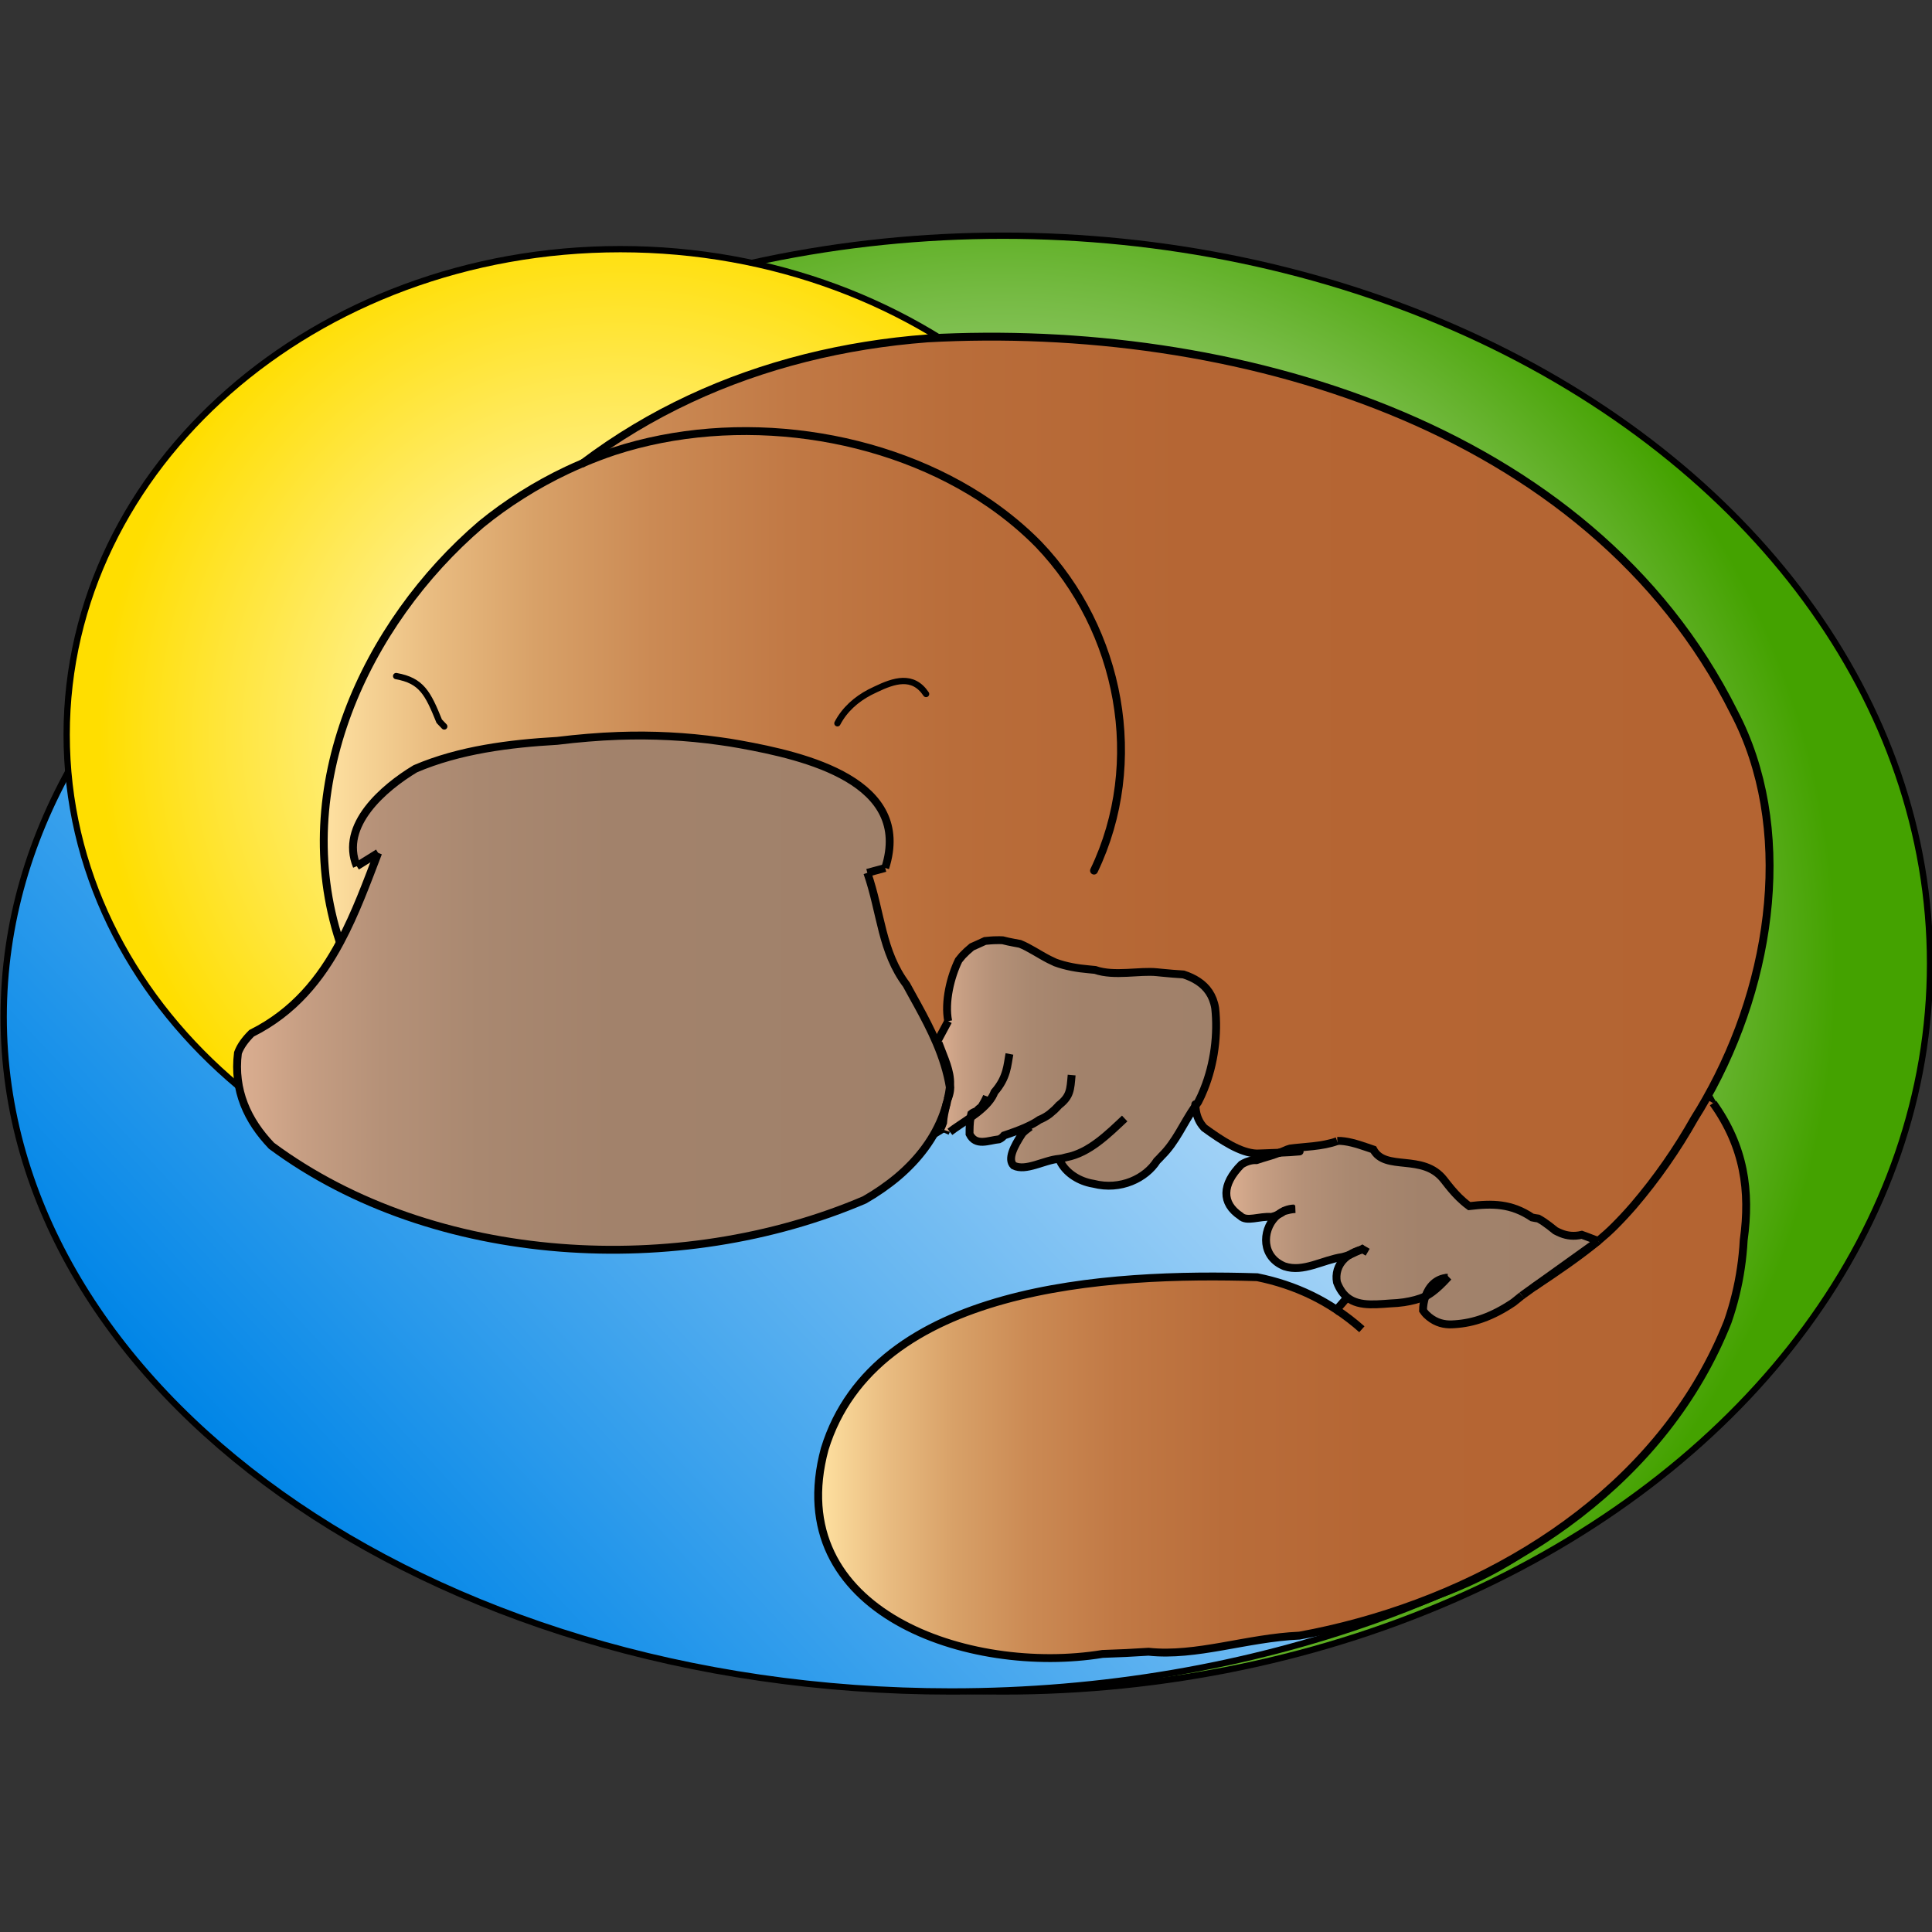 <?xml version="1.0" encoding="UTF-8" standalone="no"?>
<!-- Created with Inkscape (http://www.inkscape.org/) -->

<svg
   xmlns:dc="http://purl.org/dc/elements/1.1/"
   xmlns:cc="http://creativecommons.org/ns#"
   xmlns:rdf="http://www.w3.org/1999/02/22-rdf-syntax-ns#"
   xmlns:svg="http://www.w3.org/2000/svg"
   xmlns="http://www.w3.org/2000/svg"
   xmlns:sodipodi="http://sodipodi.sourceforge.net/DTD/sodipodi-0.dtd"
   xmlns:inkscape="http://www.inkscape.org/namespaces/inkscape"
   version="1.1"
   width="300"
   height="300"
   viewBox="0 0 300 300"
   id="Calque_1"
   xml:space="preserve"
   inkscape:version="0.48.5 r10040"
   sodipodi:docname="platypus.svg"><rect x="0" y="0" width="300" height="300" fill="#333333" stroke="none"/><sodipodi:namedview
     pagecolor="#ffffff"
     bordercolor="#666666"
     borderopacity="1"
     objecttolerance="10"
     gridtolerance="10"
     guidetolerance="10"
     inkscape:pageopacity="0"
     inkscape:pageshadow="2"
     inkscape:window-width="1020"
     inkscape:window-height="836"
     id="namedview120"
     showgrid="false"
     inkscape:zoom="2.5309331"
     inkscape:cx="149.70009"
     inkscape:cy="159.25003"
     inkscape:window-x="0"
     inkscape:window-y="0"
     inkscape:window-maximized="0"
     inkscape:current-layer="Calque_1" /><defs
     id="defs3469" /><radialGradient
     cx="399.309"
     cy="292.931"
     r="132.328"
     id="SVGID_1_"
     gradientUnits="userSpaceOnUse"><stop
       id="stop3250"
       style="stop-color:#ffffff;stop-opacity:1"
       offset="0" /><stop
       id="stop3252"
       style="stop-color:#f9fcf7;stop-opacity:1"
       offset="0.085" /><stop
       id="stop3254"
       style="stop-color:#e8f4e0;stop-opacity:1"
       offset="0.221" /><stop
       id="stop3256"
       style="stop-color:#cce6ba;stop-opacity:1"
       offset="0.389" /><stop
       id="stop3258"
       style="stop-color:#a6d386;stop-opacity:1"
       offset="0.585" /><stop
       id="stop3260"
       style="stop-color:#76bb44;stop-opacity:1"
       offset="0.8" /><stop
       id="stop3262"
       style="stop-color:#44a200;stop-opacity:1"
       offset="1" /></radialGradient><linearGradient
     x1="478.349"
     y1="217.231"
     x2="293.096"
     y2="389.982"
     id="SVGID_2_"
     gradientUnits="userSpaceOnUse"><stop
       id="stop3267"
       style="stop-color:#ffffff;stop-opacity:1"
       offset="0" /><stop
       id="stop3269"
       style="stop-color:#e3f2fc;stop-opacity:1"
       offset="0.135" /><stop
       id="stop3271"
       style="stop-color:#9bcff6;stop-opacity:1"
       offset="0.427" /><stop
       id="stop3273"
       style="stop-color:#2999eb;stop-opacity:1"
       offset="0.851" /><stop
       id="stop3275"
       style="stop-color:#0085e7;stop-opacity:1"
       offset="1" /></linearGradient><g
     transform="matrix(0.978,0,0,0.978,-234.78,-136.863)"
     id="g3473"><ellipse
       cx="399.309"
       cy="292.931"
       rx="147.191"
       ry="115.569"
       id="ellipse3264"
       style="fill:url(#SVGID_1_);stroke:#000000"
       d="m 546.5,292.931 c 0,63.827 -65.9,115.569 -147.191,115.569 -81.291,0 -147.191,-51.742 -147.191,-115.569 0,-63.827 65.9,-115.569 147.191,-115.569 81.291,0 147.191,51.742 147.191,115.569 z"
       sodipodi:cx="399.30899"
       sodipodi:cy="292.931"
       sodipodi:rx="147.19099"
       sodipodi:ry="115.569" /><path
       d="M 508.941,306.018 C 516,341 505,380 468.38,393.278 c -3.223,1.392 -6.529,2.688 -9.908,3.896 -20.274,7.247 -43.167,11.326 -67.399,11.326 -83.08,0 -150.428,-47.953 -150.428,-107.107 0,-59.153 67.348,-107.106 150.428,-107.106 24.231,0 47.125,4.079 67.399,11.326 2.896,1.035 5.731,2.145 8.46,3.36 20.348,11.919 30.372,32.645 37.421,54.426 1.007,3.111 1.953,6.245 2.86,9.377 C 512,281 506,290 507.828,297.742 c 0.169,2.81 0.638,5.541 1.113,8.276 z"
       id="path3277"
       style="fill:url(#SVGID_2_);stroke:#000000"
       inkscape:connector-curvature="0" /><g
       id="XMLID_2_"><g
         id="g3280"><radialGradient
           cx="338.56"
           cy="256.6"
           r="82.639"
           id="SVGID_3_"
           gradientUnits="userSpaceOnUse"><stop
             id="stop3283"
             style="stop-color:#ffffff;stop-opacity:1"
             offset="0" /><stop
             id="stop3285"
             style="stop-color:#ffeb68;stop-opacity:1"
             offset="0.582" /><stop
             id="stop3287"
             style="stop-color:#ffde00;stop-opacity:1"
             offset="1" /></radialGradient><path
           d="m 338.554,179.5 c 48.561,0 87.92,34.52 87.92,77.094 0,42.586 -39.36,77.106 -87.92,77.106 -48.548,0 -87.909,-34.52 -87.909,-77.106 10e-4,-42.574 39.361,-77.094 87.909,-77.094 z"
           id="path3289"
           style="fill:url(#SVGID_3_)"
           inkscape:connector-curvature="0" /></g><g
         id="g3291"><path
           d="m 426.475,256.594 c 0,42.586 -39.36,77.106 -87.92,77.106 -48.548,0 -87.909,-34.52 -87.909,-77.106 0,-42.574 39.36,-77.094 87.909,-77.094 48.56,0 87.92,34.52 87.92,77.094 z"
           id="path3293"
           style="fill:none;stroke:#000000"
           inkscape:connector-curvature="0" /></g></g><path
       d="M 413.762,278.169 C 413,282 416,282 418.091,282.802"
       id="path3295"
       style="fill:none;stroke:#000000;stroke-linecap:round"
       inkscape:connector-curvature="0" /><line
       id="line3297"
       y2="289.389"
       x2="293.972"
       y1="289.389"
       x1="293.972"
       style="fill:none;stroke:#000000" /><line
       id="line3299"
       y2="318.788"
       x2="388.997"
       y1="319.649"
       x1="390.876"
       style="fill:none;stroke:#000000" /><line
       id="line3301"
       y2="318.788"
       x2="403.229"
       y1="318.848"
       x1="403.652"
       style="fill:none;stroke:#000000" /><line
       id="line3303"
       y2="324.612"
       x2="408.544"
       y1="323.908"
       x1="408.45"
       style="fill:none;stroke:#000000" /><line
       id="line3305"
       y2="332.155"
       x2="445.196"
       y1="331.283"
       x1="444.935"
       style="fill:none;stroke:#000000" /><line
       id="line3307"
       y2="338.762"
       x2="457.206"
       y1="338.249"
       x1="456.354"
       style="fill:none;stroke:#000000" /><line
       id="line3309"
       y2="345.637"
       x2="481.512"
       y1="345.478"
       x1="480.835"
       style="fill:none;stroke:#000000" /><line
       id="line3311"
       y2="313.752"
       x2="511.319"
       y1="315.077"
       x1="512.051"
       style="fill:none;stroke:#000000" /><g
       id="XMLID_1_"><g
         id="g3314"><linearGradient
           x1="369.964"
           y1="358.821"
           x2="517.309"
           y2="358.821"
           id="SVGID_4_"
           gradientUnits="userSpaceOnUse"><stop
             id="stop3317"
             style="stop-color:#ffe2a2;stop-opacity:1"
             offset="0" /><stop
             id="stop3319"
             style="stop-color:#fcdd9d;stop-opacity:1"
             offset="0.009" /><stop
             id="stop3321"
             style="stop-color:#e9bc81;stop-opacity:1"
             offset="0.074" /><stop
             id="stop3323"
             style="stop-color:#d8a168;stop-opacity:1"
             offset="0.146" /><stop
             id="stop3325"
             style="stop-color:#cb8a54;stop-opacity:1"
             offset="0.227" /><stop
             id="stop3327"
             style="stop-color:#c17945;stop-opacity:1"
             offset="0.322" /><stop
             id="stop3329"
             style="stop-color:#b96d3a;stop-opacity:1"
             offset="0.437" /><stop
             id="stop3331"
             style="stop-color:#b56634;stop-opacity:1"
             offset="0.595" /><stop
             id="stop3333"
             style="stop-color:#b46432;stop-opacity:1"
             offset="1" /></linearGradient><path
           d="m 452.27,347.89 1.7,-1.949 c 2.021,1.609 5.011,1.02 7.971,0.88 0.35,-0.03 0.689,-0.07 1.029,-0.12 1.24,-0.19 2.41,-0.48 3.42,-0.95 -0.27,0.76 -0.39,1.57 -0.39,2.25 0.17,0.25 0.34,0.46 0.52,0.65 1.16,1.119 2.381,1.529 3.61,1.569 0.311,0.011 0.62,-0.01 0.93,-0.029 2.94,-0.19 5.94,-1.19 9.29,-3.46 0.24,-0.181 0.471,-0.37 0.69,-0.551 0.22,-0.18 0.44,-0.359 0.65,-0.529 l 1.85,-1.33 c 0.02,-0.021 0.05,-0.04 0.08,-0.051 3.56,-2.35 7.229,-4.859 10.13,-7.26 0.02,-0.02 0.04,-0.029 0.05,-0.04 0.94,-0.779 1.8,-1.55 2.54,-2.29 1.07,-1.069 2.101,-2.18 3.09,-3.319 3.681,-4.311 6.92,-8.96 9.69,-13.891 0.63,-0.989 1.229,-2 1.81,-3.029 l 1.12,0.64 C 517,322 518,329 516.91,336.86 c -0.04,0.729 -0.09,1.46 -0.17,2.189 -0.07,0.73 -0.16,1.46 -0.271,2.181 -0.42,2.909 -1.13,5.779 -2.1,8.579 -9.9,24.95 -33.64,40.82 -58.59,47.671 -3.12,0.859 -6.261,1.579 -9.391,2.149 C 438,400 430,403 422.42,402.19 c -2.439,0.159 -4.88,0.279 -7.31,0.35 C 394,406 364,396 371,370 c 8,-26 45,-28 68.68,-27.27 2.96,0.6 5.851,1.539 8.63,2.89 1.34,0.65 2.67,1.41 3.96,2.27 z"
           id="path3335"
           style="fill:url(#SVGID_4_)"
           inkscape:connector-curvature="0" /><linearGradient
           x1="291.464"
           y1="265.181"
           x2="521.023"
           y2="265.181"
           id="SVGID_5_"
           gradientUnits="userSpaceOnUse"><stop
             id="stop3338"
             style="stop-color:#ffe2a2;stop-opacity:1"
             offset="0" /><stop
             id="stop3340"
             style="stop-color:#fcdd9d;stop-opacity:1"
             offset="0.009" /><stop
             id="stop3342"
             style="stop-color:#e9bc81;stop-opacity:1"
             offset="0.074" /><stop
             id="stop3344"
             style="stop-color:#d8a168;stop-opacity:1"
             offset="0.146" /><stop
             id="stop3346"
             style="stop-color:#cb8a54;stop-opacity:1"
             offset="0.227" /><stop
             id="stop3348"
             style="stop-color:#c17945;stop-opacity:1"
             offset="0.322" /><stop
             id="stop3350"
             style="stop-color:#b96d3a;stop-opacity:1"
             offset="0.437" /><stop
             id="stop3352"
             style="stop-color:#b56634;stop-opacity:1"
             offset="0.595" /><stop
             id="stop3354"
             style="stop-color:#b46432;stop-opacity:1"
             offset="1" /></linearGradient><path
           d="m 332.62,213.47 c 10.69,-8.06 22.66,-13.49 35.26,-16.67 6.35,-1.6 12.85,-2.63 19.43,-3.13 48.06,-2.65 105.06,13.35 128.06,59.35 9.49,18.03 6.37,42.36 -4.44,61.42 -0.58,1.029 -1.18,2.04 -1.81,3.029 -2.771,4.931 -6.01,9.58 -9.69,13.891 -0.989,1.14 -2.02,2.25 -3.09,3.319 -0.74,0.74 -1.6,1.511 -2.54,2.29 0,0 -0.62,-0.229 -1.689,-0.649 -0.271,-0.101 -0.57,-0.21 -0.9,-0.33 -1.26,0.3 -2.33,0.149 -3.27,-0.221 -0.32,-0.119 -0.62,-0.27 -0.921,-0.43 -0.67,-0.55 -1.279,-1.02 -1.859,-1.41 -0.3,-0.199 -0.58,-0.37 -0.86,-0.52 -0.33,-0.04 -0.66,-0.101 -0.979,-0.17 -3.32,-2.24 -6.32,-2.24 -9.98,-1.8 -0.34,-0.25 -0.649,-0.49 -0.939,-0.75 -0.98,-0.851 -1.74,-1.74 -2.431,-2.601 -0.229,-0.29 -0.45,-0.57 -0.66,-0.84 C 466,323 460,326 458.11,322.45 c -0.33,-0.12 -0.67,-0.23 -1,-0.34 -1.641,-0.561 -3.221,-1.061 -4.721,-1.03 l -0.029,0.04 C 450,322 447,322 444.88,322.3 c -0.3,0.08 -0.59,0.19 -0.88,0.33 -0.26,0.12 -0.53,0.23 -0.79,0.33 -0.01,0 -0.02,0 -0.02,0 -0.9,0.04 -1.801,0.06 -2.66,0.1 -0.32,0.011 -0.63,0.021 -0.94,0.03 C 437,323 434,321 431.25,319.01 c -0.2,-0.22 -0.39,-0.46 -0.56,-0.72 -0.471,-0.74 -0.771,-1.64 -0.83,-2.771 0.14,-0.199 0.279,-0.399 0.43,-0.6 0.34,-0.65 0.65,-1.32 0.92,-2.01 1.67,-4.11 2.24,-8.82 1.79,-12.91 -0.33,-2 -1.33,-3.33 -2.71,-4.25 -0.69,-0.46 -1.47,-0.81 -2.32,-1.09 -1.14,-0.07 -2.3,-0.16 -3.46,-0.28 -0.229,-0.02 -0.46,-0.04 -0.7,-0.07 C 421,294 417,295 413.94,293.94 c -0.341,-0.04 -0.69,-0.07 -1.04,-0.1 -1.74,-0.15 -3.58,-0.46 -5.271,-1.08 -0.34,-0.15 -0.68,-0.31 -1.01,-0.48 -1.62,-0.83 -3.11,-1.88 -4.61,-2.48 -0.33,-0.06 -0.66,-0.11 -0.97,-0.18 -0.63,-0.12 -1.23,-0.24 -1.78,-0.39 -0.34,-0.02 -0.68,-0.02 -1.01,-0.01 -0.3,0 -0.6,0.02 -0.9,0.04 -0.29,0.02 -0.59,0.05 -0.89,0.08 -0.35,0.17 -0.7,0.33 -1.05,0.48 -0.35,0.16 -0.7,0.32 -1.05,0.47 -0.56,0.46 -1.05,0.91 -1.49,1.38 -0.21,0.24 -0.41,0.48 -0.6,0.73 -1.27,2.6 -2.27,6.6 -1.66,9.67 l -1.78,3.319 -0.08,0.15 c -0.87,-2.05 -1.91,-4.04 -3.01,-6.05 -0.58,-1.06 -1.18,-2.12 -1.76,-3.2 C 380,291 380,285 377.77,278.52 l 2.84,-0.77 C 385,264 368,260 357.5,258.11 c -1.05,-0.19 -2.1,-0.36 -3.16,-0.5 -5.28,-0.75 -10.68,-1.02 -16.07,-0.83 -1.62,0.06 -3.24,0.15 -4.86,0.29 -1.62,0.13 -3.24,0.3 -4.87,0.5 C 321,258 313,259 306,262 c -5,3 -12,9 -9.29,15.47 l 3.39,-2.11 c -1.79,4.66 -3.57,9.57 -6.01,14.13 l -0.12,-0.1 C 286,265 298,239 316.43,223.21 c 2.09,-1.71 4.28,-3.28 6.56,-4.71 2.28,-1.44 4.63,-2.73 7.06,-3.88 0.85,-0.4 1.7,-0.78 2.57,-1.15 z"
           id="path3356"
           style="fill:url(#SVGID_5_)"
           inkscape:connector-curvature="0" /><linearGradient
           x1="434.771"
           y1="335.65"
           x2="493.8"
           y2="335.65"
           id="SVGID_6_"
           gradientUnits="userSpaceOnUse"><stop
             id="stop3359"
             style="stop-color:#dcaf91;stop-opacity:1"
             offset="0" /><stop
             id="stop3361"
             style="stop-color:#c69e83;stop-opacity:1"
             offset="0.093" /><stop
             id="stop3363"
             style="stop-color:#b59178;stop-opacity:1"
             offset="0.203" /><stop
             id="stop3365"
             style="stop-color:#a98870;stop-opacity:1"
             offset="0.338" /><stop
             id="stop3367"
             style="stop-color:#a2826b;stop-opacity:1"
             offset="0.524" /><stop
             id="stop3369"
             style="stop-color:#a0816a;stop-opacity:1"
             offset="1" /></linearGradient><path
           d="m 456.43,338.3 c -0.02,-0.02 -0.05,-0.03 -0.08,-0.05 -0.09,0.05 -0.18,0.1 -0.27,0.13 0.11,-0.03 0.23,-0.06 0.35,-0.08 z m 27.11,6.02 -1.85,1.33 c -0.21,0.17 -0.431,0.35 -0.65,0.529 -0.22,0.181 -0.45,0.37 -0.69,0.551 -3.35,2.27 -6.35,3.27 -9.29,3.46 -0.31,0.02 -0.619,0.04 -0.93,0.029 -1.229,-0.04 -2.45,-0.45 -3.61,-1.569 -0.18,-0.19 -0.35,-0.4 -0.52,-0.65 0,-0.68 0.12,-1.49 0.39,-2.25 0.11,-0.05 0.221,-0.11 0.33,-0.16 0.271,-0.16 0.53,-0.34 0.8,-0.54 0.761,-0.569 1.54,-1.319 2.391,-2.25 -1.91,0.141 -3,1.48 -3.521,2.95 -1.01,0.47 -2.18,0.76 -3.42,0.95 -0.34,0.05 -0.68,0.09 -1.029,0.12 -2.96,0.14 -5.95,0.729 -7.971,-0.88 -0.66,-0.53 -1.22,-1.311 -1.64,-2.421 -0.061,-0.329 -0.08,-0.649 -0.07,-0.96 0.061,-1.409 0.82,-2.6 2.061,-3.39 -0.011,0.01 -0.03,0.01 -0.04,0.021 -0.36,0.13 -0.721,0.239 -1.07,0.329 C 450,340 447,342 444,341 c -0.21,-0.08 -0.4,-0.18 -0.59,-0.28 -3.26,-1.76 -2.82,-5.979 -0.46,-7.91 -0.34,0.15 -0.681,0.271 -1.03,0.351 C 440,333 438,334 437,333 c -3,-2 -3,-5 0.17,-8.17 0.25,-0.15 0.51,-0.29 0.78,-0.4 0.53,-0.21 1.08,-0.319 1.609,-0.29 0.29,-0.1 0.58,-0.189 0.87,-0.279 0.91,-0.271 1.83,-0.53 2.761,-0.9 0,0 0.01,0 0.02,0 0.26,-0.1 0.53,-0.21 0.79,-0.33 0.29,-0.14 0.58,-0.25 0.88,-0.33 2.12,-0.3 5.12,-0.3 7.48,-1.18 l 0.029,-0.04 c 1.5,-0.03 3.08,0.47 4.721,1.03 0.33,0.109 0.67,0.22 1,0.34 1.89,3.549 7.89,0.549 11.2,4.799 0.21,0.27 0.431,0.55 0.66,0.84 0.69,0.86 1.45,1.75 2.431,2.601 0.29,0.26 0.6,0.5 0.939,0.75 3.66,-0.44 6.66,-0.44 9.98,1.8 0.319,0.069 0.649,0.13 0.979,0.17 0.28,0.149 0.561,0.32 0.86,0.52 0.58,0.391 1.189,0.86 1.859,1.41 0.301,0.16 0.601,0.311 0.921,0.43 0.939,0.37 2.01,0.521 3.27,0.221 0.33,0.12 0.63,0.229 0.9,0.33 1.069,0.42 1.689,0.649 1.689,0.649 -0.01,0.011 -0.03,0.021 -0.05,0.04 l -10.13,7.26 c -0.028,0.009 -0.058,0.029 -0.078,0.049 z m -29.21,-5.15 c 0.33,-0.14 0.68,-0.29 1.03,-0.47 0.229,-0.09 0.46,-0.19 0.699,-0.311 -0.639,0.191 -1.229,0.451 -1.729,0.781 z"
           id="path3371"
           style="fill:url(#SVGID_6_)"
           inkscape:connector-curvature="0" /><linearGradient
           x1="388.83"
           y1="308.708"
           x2="433.148"
           y2="308.708"
           id="SVGID_7_"
           gradientUnits="userSpaceOnUse"><stop
             id="stop3374"
             style="stop-color:#dcaf91;stop-opacity:1"
             offset="0" /><stop
             id="stop3376"
             style="stop-color:#c69e83;stop-opacity:1"
             offset="0.093" /><stop
             id="stop3378"
             style="stop-color:#b59178;stop-opacity:1"
             offset="0.203" /><stop
             id="stop3380"
             style="stop-color:#a98870;stop-opacity:1"
             offset="0.338" /><stop
             id="stop3382"
             style="stop-color:#a2826b;stop-opacity:1"
             offset="0.524" /><stop
             id="stop3384"
             style="stop-color:#a0816a;stop-opacity:1"
             offset="1" /></linearGradient><path
           d="m 429.86,315.52 c -2,2.87 -3.021,5.641 -5.391,7.98 -0.229,0.26 -0.47,0.51 -0.72,0.75 C 422,327 418,329 413.68,327.89 c -0.319,-0.05 -0.64,-0.12 -0.949,-0.21 -2.011,-0.569 -3.801,-1.92 -4.521,-3.75 -2.4,0.2 -5.27,2.04 -7.21,1.07 -1,-1 0,-3 1.4,-5.13 0.199,-0.2 0.409,-0.38 0.619,-0.55 0.211,-0.17 0.431,-0.33 0.631,-0.471 l -0.11,-0.22 c -0.98,0.49 -2.05,0.89 -3.19,1.29 -0.29,0.1 -0.58,0.2 -0.87,0.3 -0.25,0.3 -0.51,0.49 -0.78,0.61 C 397,321 395,322 394,320 c 0,-0.83 0,-1.67 0.16,-2.62 -1.18,0.84 -2.39,1.58 -3.28,2.271 l -1.49,-0.5 c 0.16,-0.32 0.3,-0.631 0.41,-0.94 0.06,-0.96 0.28,-1.91 0.51,-2.85 0.04,-0.141 0.07,-0.271 0.1,-0.41 0.04,-0.141 0.08,-0.29 0.11,-0.44 0.01,-0.029 0.01,-0.05 0.02,-0.08 0.18,-0.43 0.29,-0.84 0.35,-1.22 0.06,-0.39 0.06,-0.76 0.03,-1.11 0.08,-2.1 -0.92,-4.1 -1.84,-6.569 l -0.25,-0.141 1.78,-3.319 C 390,299 391,295 392.27,292.4 c 0.19,-0.25 0.39,-0.49 0.6,-0.73 0.44,-0.47 0.93,-0.92 1.49,-1.38 0.35,-0.15 0.7,-0.31 1.05,-0.47 0.35,-0.15 0.7,-0.31 1.05,-0.48 0.3,-0.03 0.6,-0.06 0.89,-0.08 0.3,-0.02 0.6,-0.04 0.9,-0.04 0.33,-0.01 0.67,-0.01 1.01,0.01 0.55,0.15 1.15,0.27 1.78,0.39 0.31,0.07 0.64,0.12 0.97,0.18 1.5,0.6 2.99,1.65 4.61,2.48 0.33,0.17 0.67,0.33 1.01,0.48 1.69,0.62 3.53,0.93 5.271,1.08 0.35,0.03 0.699,0.06 1.04,0.1 3.059,1.06 7.059,0.06 9.869,0.37 0.24,0.03 0.471,0.05 0.7,0.07 1.16,0.12 2.32,0.21 3.46,0.28 0.851,0.28 1.63,0.63 2.32,1.09 1.38,0.92 2.38,2.25 2.71,4.25 0.45,4.09 -0.12,8.8 -1.79,12.91 -0.27,0.689 -0.58,1.359 -0.92,2.01 -0.15,0.2 -0.29,0.4 -0.43,0.6 z"
           id="path3386"
           style="fill:url(#SVGID_7_)"
           inkscape:connector-curvature="0" /><linearGradient
           x1="277.702"
           y1="297.547"
           x2="390.87"
           y2="297.547"
           id="SVGID_8_"
           gradientUnits="userSpaceOnUse"><stop
             id="stop3389"
             style="stop-color:#dcaf91;stop-opacity:1"
             offset="0" /><stop
             id="stop3391"
             style="stop-color:#c69e83;stop-opacity:1"
             offset="0.093" /><stop
             id="stop3393"
             style="stop-color:#b59178;stop-opacity:1"
             offset="0.203" /><stop
             id="stop3395"
             style="stop-color:#a98870;stop-opacity:1"
             offset="0.338" /><stop
             id="stop3397"
             style="stop-color:#a2826b;stop-opacity:1"
             offset="0.524" /><stop
             id="stop3399"
             style="stop-color:#a0816a;stop-opacity:1"
             offset="1" /></linearGradient><path
           d="m 390.87,312.59 c -0.08,0.63 -0.19,1.24 -0.33,1.84 -0.01,0.03 -0.01,0.051 -0.02,0.08 -0.04,0.15 -0.07,0.29 -0.11,0.44 -0.15,0.6 -0.33,1.189 -0.54,1.77 -1.41,3.931 -4,7.29 -7.25,10.05 -1.63,1.37 -3.41,2.601 -5.3,3.681 C 348,343 309,341 283.17,321.86 c -1.89,-1.98 -3.41,-4.17 -4.36,-6.62 -0.95,-2.45 -1.34,-5.15 -0.97,-8.12 C 278.25,306 279,305 280,304 c 6.75,-3.38 10.97,-8.65 14.09,-14.51 2.44,-4.56 4.22,-9.47 6.01,-14.13 l -3.39,2.11 C 294,271 301,265 306,262 c 7,-3 15,-4 22.54,-4.43 1.63,-0.2 3.25,-0.37 4.87,-0.5 1.62,-0.14 3.24,-0.23 4.86,-0.29 5.39,-0.19 10.79,0.08 16.07,0.83 1.06,0.14 2.11,0.31 3.16,0.5 10.5,1.89 27.5,5.89 23.11,19.64 l -2.84,0.77 c 2.23,6.48 2.23,12.48 6.21,17.77 0.58,1.08 1.18,2.14 1.76,3.2 1.1,2.01 2.14,4 3.01,6.05 0.97,2.28 1.72,4.6 2.12,7.05 z"
           id="path3401"
           style="fill:url(#SVGID_8_)"
           inkscape:connector-curvature="0" /><path
           d="m 390.41,314.95 c 0.04,-0.15 0.07,-0.29 0.11,-0.44 -0.03,0.15 -0.07,0.3 -0.11,0.44 z"
           id="path3403"
           style="fill:#afa7a7"
           inkscape:connector-curvature="0" /></g><g
         id="g3405"><path
           d="m 456.29,350.99 c -1.3,-1.16 -2.65,-2.19 -4.021,-3.101 -1.289,-0.859 -2.619,-1.62 -3.96,-2.27 -2.779,-1.351 -5.67,-2.29 -8.63,-2.89 C 416,342 379,344 371,370 c -7,26 23,36 44.11,32.54 2.43,-0.07 4.87,-0.19 7.31,-0.35 7.58,0.81 15.58,-2.19 23.97,-2.56 3.13,-0.57 6.271,-1.29 9.391,-2.149 24.95,-6.851 48.689,-22.721 58.59,-47.671 0.97,-2.8 1.68,-5.67 2.1,-8.579 0.11,-0.721 0.2,-1.45 0.271,-2.181 0.08,-0.729 0.13,-1.46 0.17,-2.189 C 518,329 517,322 512.05,315.08"
           id="path3407"
           style="fill:none;stroke:#000000;stroke-width:1.25"
           inkscape:connector-curvature="0" /><polyline
           id="polyline3409"
           points="453.97,345.94 452.27,347.89 451.89,348.32   "
           style="fill:none;stroke:#000000;stroke-width:1.25" /><path
           d="M 293.97,289.39 C 286,265 298,239 316.43,223.21 c 2.09,-1.71 4.28,-3.28 6.56,-4.71 2.28,-1.44 4.63,-2.73 7.06,-3.88 0.85,-0.4 1.7,-0.78 2.57,-1.15 1.61,-0.69 3.25,-1.31 4.91,-1.87 19.48,-6.36 43.12,-3.14 59.74,8.34 2.77,1.92 5.35,4.06 7.68,6.43 C 418,240 422,261 413.76,278.17"
           id="path3411"
           style="fill:none;stroke:#000000;stroke-width:1.25;stroke-linecap:round"
           inkscape:connector-curvature="0" /><path
           d="m 493.75,337.01 c -2.9,2.4 -6.57,4.91 -10.13,7.26"
           id="path3413"
           style="fill:none;stroke:#000000;stroke-width:1.25"
           inkscape:connector-curvature="0" /><path
           d="m 332.38,213.65 c 0.08,-0.06 0.16,-0.12 0.24,-0.18 10.69,-8.06 22.66,-13.49 35.26,-16.67 6.35,-1.6 12.85,-2.63 19.43,-3.13 48.06,-2.65 105.06,13.35 128.06,59.35 9.49,18.03 6.37,42.36 -4.44,61.42 -0.58,1.029 -1.18,2.04 -1.81,3.029 -2.771,4.931 -6.01,9.58 -9.69,13.891 -0.989,1.14 -2.02,2.25 -3.09,3.319 -0.74,0.74 -1.6,1.511 -2.54,2.29"
           id="path3415"
           style="fill:none;stroke:#000000;stroke-width:1.25"
           inkscape:connector-curvature="0" /><path
           d="M 296.71,277.47 C 294,271 301,265 306,262 c 7,-3 15,-4 22.54,-4.43 1.63,-0.2 3.25,-0.37 4.87,-0.5 1.62,-0.14 3.24,-0.23 4.86,-0.29 5.39,-0.19 10.79,0.08 16.07,0.83 1.06,0.14 2.11,0.31 3.16,0.5 10.5,1.89 27.5,5.89 23.11,19.64"
           id="path3417"
           style="fill:none;stroke:#000000;stroke-width:1.25"
           inkscape:connector-curvature="0" /><path
           d="m 390.54,314.43 c 0.14,-0.6 0.25,-1.21 0.33,-1.84 -0.4,-2.45 -1.15,-4.77 -2.12,-7.05 -0.87,-2.05 -1.91,-4.04 -3.01,-6.05 -0.58,-1.06 -1.18,-2.12 -1.76,-3.2 C 380,291 380,285 377.77,278.52"
           id="path3419"
           style="fill:none;stroke:#000000;stroke-width:1.25"
           inkscape:connector-curvature="0" /><path
           d="m 300.1,275.36 c -1.79,4.66 -3.57,9.57 -6.01,14.13 -3.12,5.86 -7.34,11.13 -14.09,14.51 -1,1 -1.75,2 -2.16,3.12 -0.37,2.97 0.02,5.67 0.97,8.12 0.95,2.45 2.47,4.64 4.36,6.62 C 309,341 348,343 377.32,330.45 c 1.89,-1.08 3.67,-2.311 5.3,-3.681 3.25,-2.76 5.84,-6.119 7.25,-10.05 0.21,-0.58 0.39,-1.17 0.54,-1.77"
           id="path3421"
           style="fill:none;stroke:#000000;stroke-width:1.25"
           inkscape:connector-curvature="0" /><line
           id="line3423"
           y2="277.47"
           x2="296.71"
           y1="275.36"
           x1="300.1"
           style="fill:none;stroke:#000000;stroke-width:1.25" /><line
           id="line3425"
           y2="277.75"
           x2="380.61"
           y1="278.52"
           x1="377.77"
           style="fill:none;stroke:#000000;stroke-width:1.25" /><path
           d="M 390.61,302.07 C 390,299 391,295 392.27,292.4 c 0.19,-0.25 0.39,-0.49 0.6,-0.73 0.44,-0.47 0.93,-0.92 1.49,-1.38 0.35,-0.15 0.7,-0.31 1.05,-0.47 0.35,-0.15 0.7,-0.31 1.05,-0.48 0.3,-0.03 0.6,-0.06 0.89,-0.08 0.3,-0.02 0.6,-0.04 0.9,-0.04 0.33,-0.01 0.67,-0.01 1.01,0.01 0.55,0.15 1.15,0.27 1.78,0.39 0.31,0.07 0.64,0.12 0.97,0.18 1.5,0.6 2.99,1.65 4.61,2.48 0.33,0.17 0.67,0.33 1.01,0.48 1.69,0.62 3.53,0.93 5.271,1.08 0.35,0.03 0.699,0.06 1.04,0.1 3.059,1.06 7.059,0.06 9.869,0.37 0.24,0.03 0.471,0.05 0.7,0.07 1.16,0.12 2.32,0.21 3.46,0.28 0.851,0.28 1.63,0.63 2.32,1.09 1.38,0.92 2.38,2.25 2.71,4.25 0.45,4.09 -0.12,8.8 -1.79,12.91 -0.27,0.689 -0.58,1.359 -0.92,2.01 -0.15,0.2 -0.29,0.4 -0.43,0.6 -2,2.87 -3.021,5.641 -5.391,7.98 -0.229,0.26 -0.47,0.51 -0.72,0.75 C 422,327 418,329 413.68,327.89 c -0.319,-0.05 -0.64,-0.12 -0.949,-0.21 -2.011,-0.569 -3.801,-1.92 -4.521,-3.75 -0.07,-0.16 -0.12,-0.34 -0.17,-0.51"
           id="path3427"
           style="fill:none;stroke:#000000;stroke-width:1.25"
           inkscape:connector-curvature="0" /><path
           d="M 418.63,317.53 C 416,320 413,323 409.37,323.68 c -0.3,0.08 -0.61,0.16 -0.92,0.23 -0.08,0 -0.16,0.01 -0.24,0.02 -2.4,0.2 -5.27,2.04 -7.21,1.07 -1,-1 0,-3 1.4,-5.13 0.199,-0.2 0.409,-0.38 0.619,-0.55 0.211,-0.17 0.431,-0.33 0.631,-0.471"
           id="path3429"
           style="fill:none;stroke:#000000;stroke-width:1.25"
           inkscape:connector-curvature="0" /><path
           d="M 410.21,310.63 C 410,313 410,314 408.19,315.42 c -0.21,0.24 -0.44,0.47 -0.681,0.71 -0.25,0.23 -0.52,0.46 -0.8,0.69 -0.27,0.199 -0.54,0.38 -0.82,0.529 -0.27,0.15 -0.54,0.28 -0.81,0.391 -0.26,0.18 -0.53,0.35 -0.811,0.51 -0.239,0.14 -0.479,0.26 -0.729,0.38 -0.98,0.49 -2.05,0.89 -3.19,1.29 -0.29,0.1 -0.58,0.2 -0.87,0.3 -0.25,0.3 -0.51,0.49 -0.78,0.61 C 397,321 395,322 394,320 c 0,-0.83 0,-1.67 0.16,-2.62 0.03,-0.189 0.06,-0.39 0.11,-0.59 0.2,-0.17 0.46,-0.31 0.8,-0.41 0.23,-0.26 0.5,-0.5 0.81,-0.72 0.18,-0.3 0.35,-0.59 0.5,-0.86 0.15,-0.28 0.28,-0.54 0.37,-0.79"
           id="path3431"
           style="fill:none;stroke:#000000;stroke-width:1.25"
           inkscape:connector-curvature="0" /><path
           d="M 400.33,307.28 C 400,309 400,311 397.96,313.33 c -0.1,0.26 -0.23,0.52 -0.38,0.78 -0.73,1.229 -2.05,2.31 -3.42,3.27 -1.18,0.84 -2.39,1.58 -3.28,2.271"
           id="path3433"
           style="fill:none;stroke:#000000;stroke-width:1.25"
           inkscape:connector-curvature="0" /><polyline
           id="polyline3435"
           points="390.61,302.07 388.83,305.39 388.75,305.54   "
           style="fill:none;stroke:#000000;stroke-width:1.25" /><path
           d="m 389.08,305.53 c 0.92,2.47 1.92,4.47 1.84,6.57 0.03,0.351 0.03,0.721 -0.03,1.11 -0.06,0.38 -0.17,0.79 -0.35,1.22 -0.01,0.03 -0.01,0.051 -0.02,0.08 -0.04,0.15 -0.07,0.29 -0.11,0.44 -0.03,0.14 -0.06,0.27 -0.1,0.41 -0.23,0.939 -0.45,1.89 -0.51,2.85 -0.11,0.31 -0.25,0.62 -0.41,0.94"
           id="path3437"
           style="fill:none;stroke:#000000;stroke-width:1.25"
           inkscape:connector-curvature="0" /><path
           d="m 443.19,322.96 c -0.931,0.37 -1.851,0.63 -2.761,0.9 -0.29,0.09 -0.58,0.18 -0.87,0.279 -0.529,-0.029 -1.079,0.08 -1.609,0.29 -0.271,0.11 -0.53,0.25 -0.78,0.4 C 434,328 434,331 437,333 c 1,1 3,0 4.92,0.16 0.35,-0.08 0.69,-0.2 1.03,-0.351 0.34,-0.149 0.68,-0.35 1.01,-0.579 0.31,-0.08 0.62,-0.16 0.91,-0.221 0.3,-0.06 0.59,-0.09 0.86,-0.1"
           id="path3439"
           style="fill:none;stroke:#000000;stroke-width:1.25"
           inkscape:connector-curvature="0" /><path
           d="M 452.36,321.12 C 450,322 447,322 444.88,322.3 c -0.3,0.08 -0.59,0.19 -0.88,0.33 -0.26,0.12 -0.53,0.23 -0.79,0.33"
           id="path3441"
           style="fill:none;stroke:#000000;stroke-width:1.25"
           inkscape:connector-curvature="0" /><path
           d="m 456.08,338.38 c 0.09,-0.03 0.18,-0.08 0.27,-0.13 0.03,0.02 0.061,0.03 0.08,0.05 0.49,0.29 0.78,0.46 0.78,0.46"
           id="path3443"
           style="fill:none;stroke:#000000;stroke-width:1.25"
           inkscape:connector-curvature="0" /><path
           d="m 454.33,339.17 c 0.33,-0.14 0.68,-0.29 1.03,-0.47 0.229,-0.09 0.46,-0.19 0.699,-0.311"
           id="path3445"
           style="fill:none;stroke:#000000;stroke-width:1.25"
           inkscape:connector-curvature="0" /><path
           d="m 445.55,331.81 c -1.01,0.04 -1.89,0.421 -2.6,1 -2.36,1.931 -2.8,6.15 0.46,7.91 0.189,0.101 0.38,0.2 0.59,0.28 3,1 6,-1 9.21,-1.48 0.35,-0.09 0.71,-0.199 1.07,-0.329 0.01,-0.011 0.029,-0.011 0.04,-0.021"
           id="path3447"
           style="fill:none;stroke:#000000;stroke-width:1.25"
           inkscape:connector-curvature="0" /><path
           d="m 456.63,338.25 c -0.07,0.01 -0.13,0.03 -0.2,0.05 -0.12,0.021 -0.239,0.05 -0.35,0.08 -0.01,0.01 -0.01,0.01 -0.021,0.01 -0.64,0.19 -1.229,0.45 -1.729,0.78 0,0 -0.01,-0.01 -0.01,0 -1.24,0.79 -2,1.98 -2.061,3.39 -0.01,0.311 0.01,0.631 0.07,0.96 0.42,1.11 0.979,1.891 1.64,2.421 2.021,1.609 5.011,1.02 7.971,0.88 0.35,-0.03 0.689,-0.07 1.029,-0.12 1.24,-0.19 2.41,-0.48 3.42,-0.95 0.11,-0.05 0.221,-0.11 0.33,-0.16 0.271,-0.16 0.53,-0.34 0.8,-0.54 0.761,-0.569 1.54,-1.319 2.391,-2.25 0.05,-0.05 0.09,-0.1 0.14,-0.149"
           id="path3449"
           style="fill:none;stroke:#000000;stroke-width:1.25"
           inkscape:connector-curvature="0" /><path
           d="m 469.92,342.8 h -0.01 c -1.91,0.141 -3,1.48 -3.521,2.95 -0.27,0.76 -0.39,1.57 -0.39,2.25 0.17,0.25 0.34,0.46 0.52,0.65 1.16,1.119 2.381,1.529 3.61,1.569 0.311,0.011 0.62,-0.01 0.93,-0.029 2.94,-0.19 5.94,-1.19 9.29,-3.46 0.24,-0.181 0.471,-0.37 0.69,-0.551 0.22,-0.18 0.44,-0.359 0.65,-0.529"
           id="path3451"
           style="fill:none;stroke:#000000;stroke-width:1.25"
           inkscape:connector-curvature="0" /><path
           d="m 452.39,321.08 c 1.5,-0.03 3.08,0.47 4.721,1.03 0.33,0.109 0.67,0.22 1,0.34 1.889,3.55 7.889,0.55 11.199,4.8 0.21,0.27 0.431,0.55 0.66,0.84 0.69,0.86 1.45,1.75 2.431,2.601 0.29,0.26 0.6,0.5 0.939,0.75 3.66,-0.44 6.66,-0.44 9.98,1.8 0.319,0.069 0.649,0.13 0.979,0.17 0.28,0.149 0.561,0.32 0.86,0.52 0.58,0.391 1.189,0.86 1.859,1.41 0.301,0.16 0.601,0.311 0.921,0.43 0.939,0.37 2.01,0.521 3.27,0.221 0.33,0.12 0.63,0.229 0.9,0.33 1.069,0.42 1.689,0.649 1.689,0.649"
           id="path3453"
           style="fill:none;stroke:#000000;stroke-width:1.25"
           inkscape:connector-curvature="0" /><path
           d="m 481.69,345.65 1.85,-1.33 c 0.02,-0.021 0.05,-0.04 0.08,-0.051 l 10.13,-7.26 c 0.02,-0.02 0.04,-0.029 0.05,-0.04"
           id="path3455"
           style="fill:none;stroke:#000000;stroke-width:1.25"
           inkscape:connector-curvature="0" /><path
           d="m 443.21,322.96 c 1.11,-0.04 2.2,-0.1 3.2,-0.2"
           id="path3457"
           style="fill:none;stroke:#000000;stroke-width:1.25;stroke-linecap:round"
           inkscape:connector-curvature="0" /><path
           d="m 443.19,322.96 c 0,0 0.01,0 0.02,0"
           id="path3459"
           style="fill:none;stroke:#000000;stroke-width:1.25"
           inkscape:connector-curvature="0" /><path
           d="m 429.84,315.27 c 0,0.08 0.01,0.171 0.021,0.25 0.06,1.131 0.359,2.03 0.83,2.771 0.17,0.26 0.359,0.5 0.56,0.72 2.75,1.99 5.75,3.99 8.34,4.08 0.311,-0.01 0.62,-0.02 0.94,-0.03 0.859,-0.04 1.76,-0.06 2.66,-0.1"
           id="path3461"
           style="fill:none;stroke:#000000;stroke-width:1.25;stroke-linecap:round"
           inkscape:connector-curvature="0" /></g></g><path
       d="m 373.021,254.783 c 1.155,-2.207 2.997,-3.807 5.133,-4.931 0.306,-0.161 0.618,-0.313 0.935,-0.455 C 382,248 385,247 387.097,250.129"
       id="path3463"
       style="fill:none;stroke:#000000;stroke-linecap:round"
       inkscape:connector-curvature="0" /><path
       d="M 302.959,247.287 C 307,248 308,250 309.801,254.452 c 0.489,0.513 0.795,0.832 0.795,0.832"
       id="path3465"
       style="fill:none;stroke:#000000;stroke-linecap:round"
       inkscape:connector-curvature="0" /></g></svg>